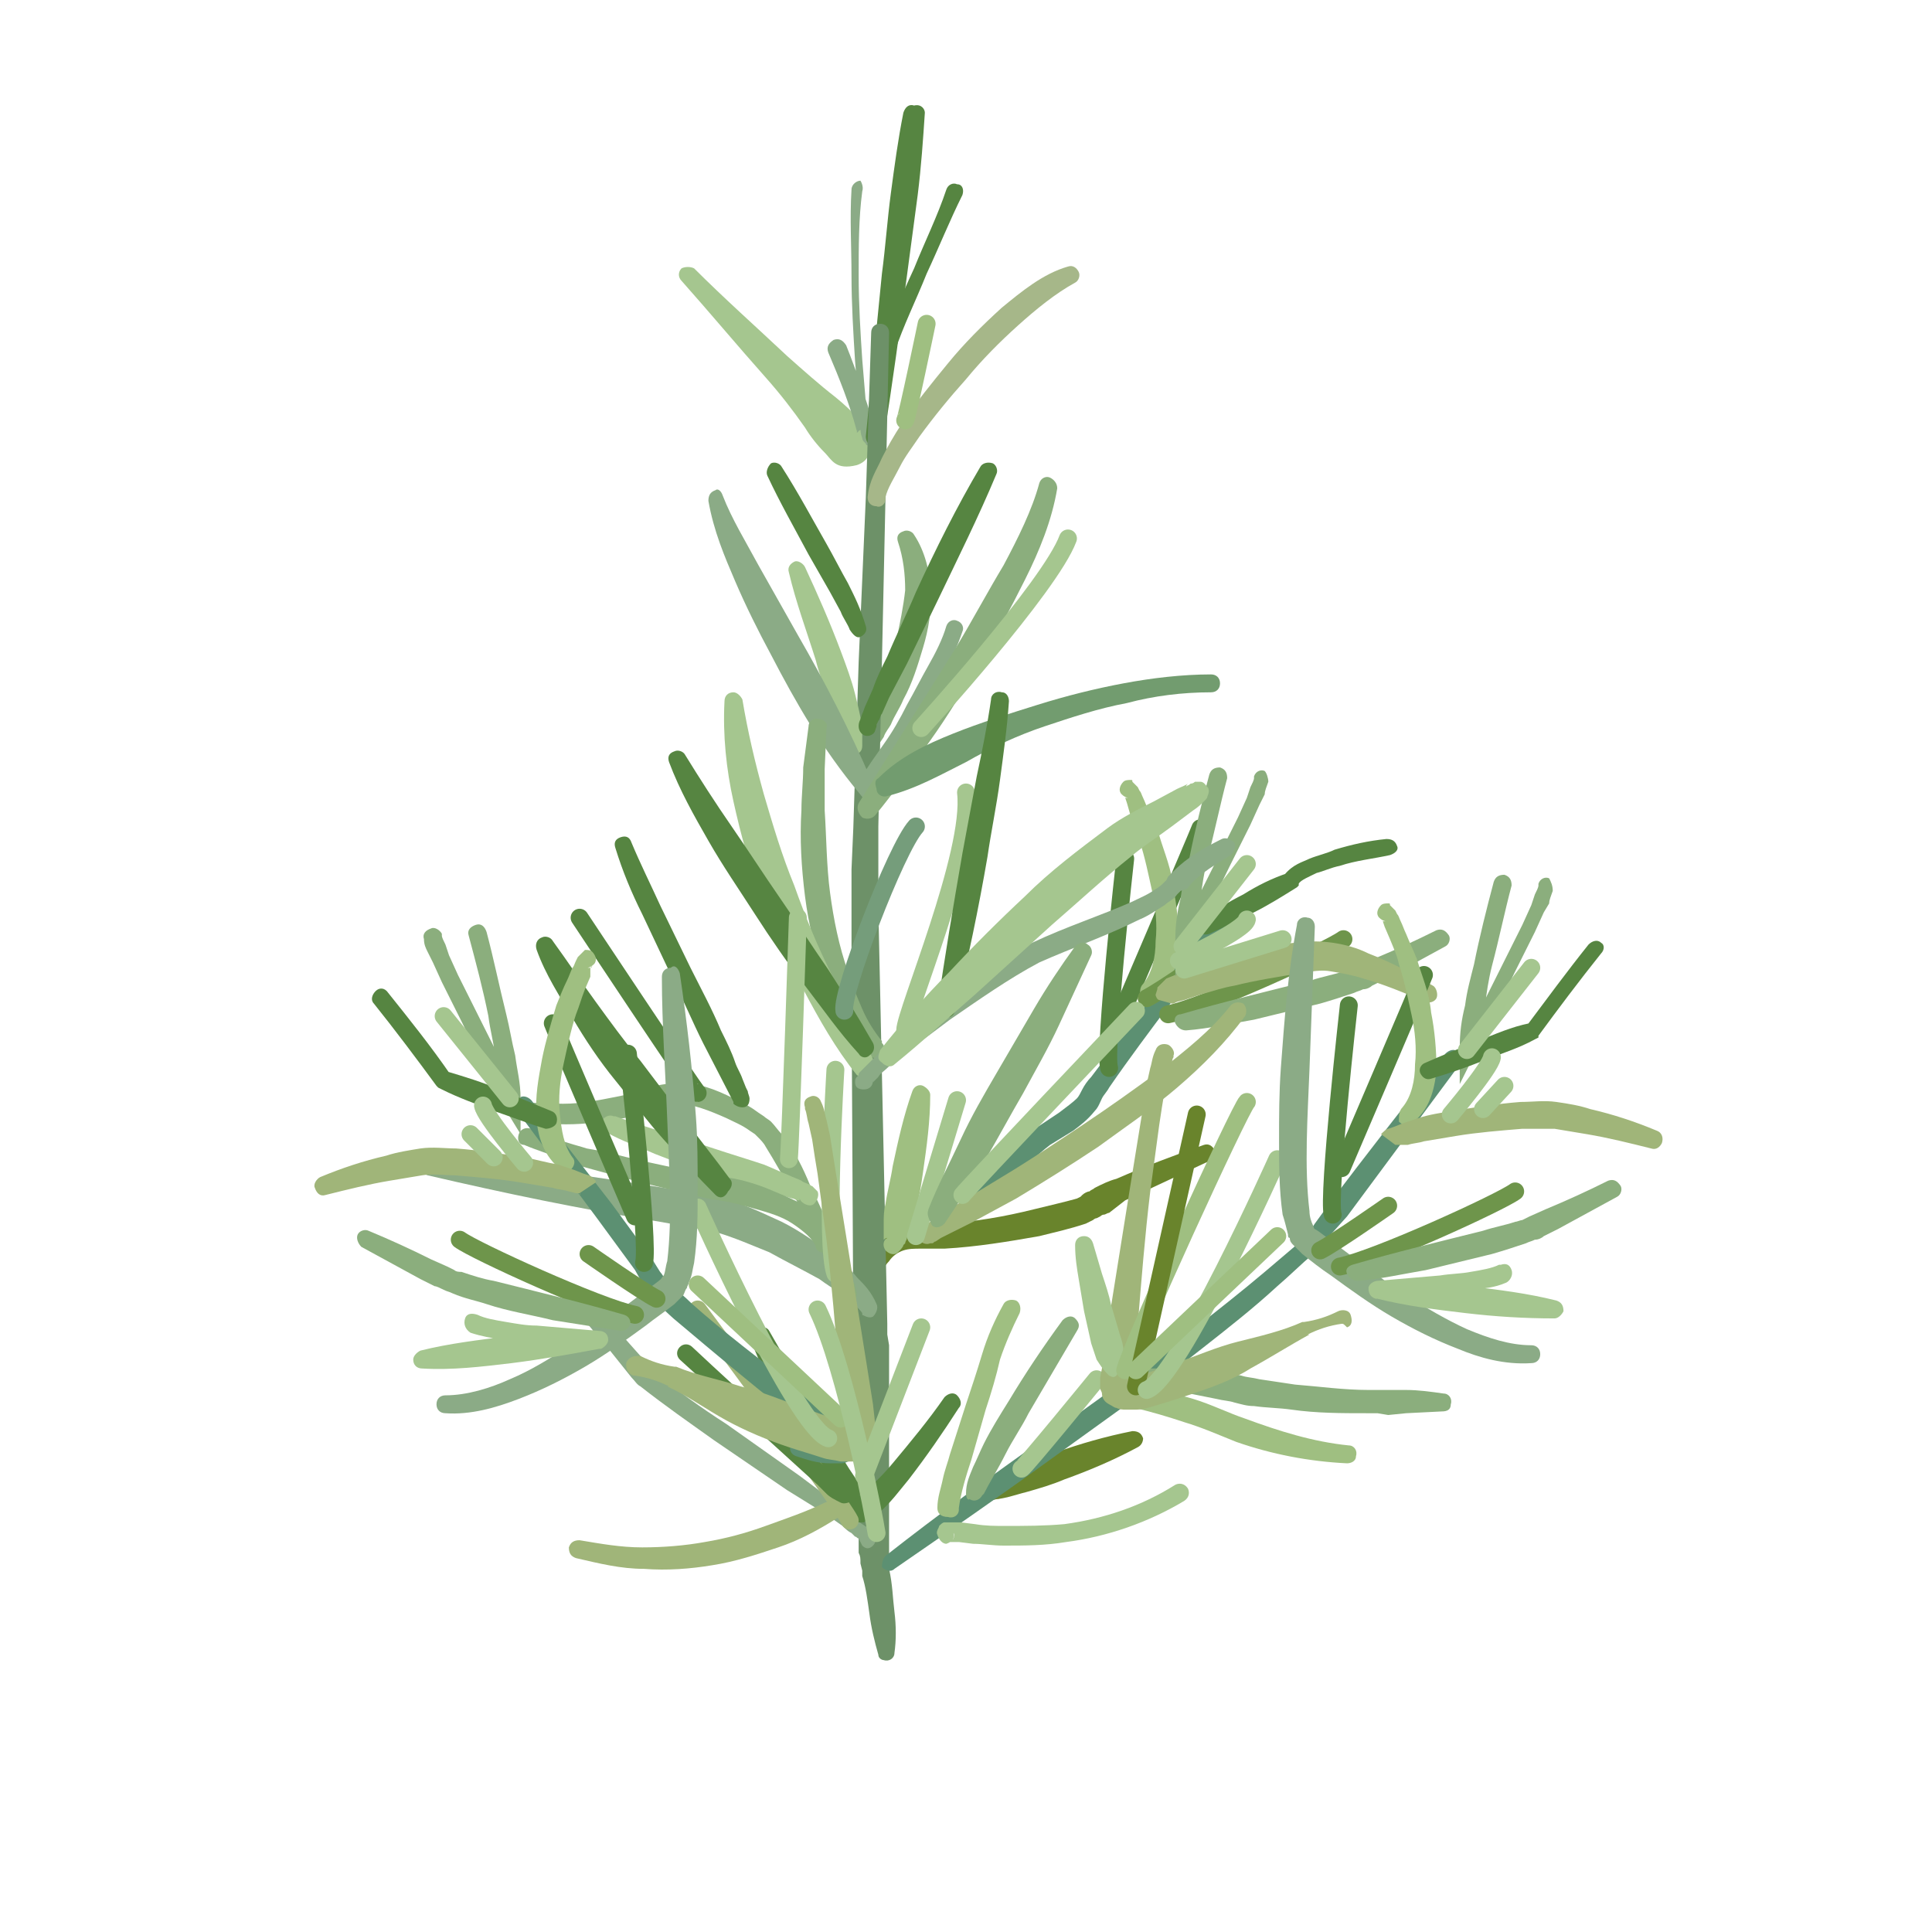 <?xml version="1.0" encoding="utf-8"?>
<!-- Generator: Adobe Illustrator 23.1.1, SVG Export Plug-In . SVG Version: 6.00 Build 0)  -->
<svg version="1.1" id="Layer_1" xmlns="http://www.w3.org/2000/svg" xmlns:xlink="http://www.w3.org/1999/xlink" x="0px" y="0px"
	 viewBox="0 0 108 108" style="enable-background:new 0 0 108 108;" xml:space="preserve">
<style type="text/css">
	.st0{fill:#5C9072;}
	.st1{fill:none;stroke:#568541;stroke-linecap:round;stroke-miterlimit:10;}
	.st2{fill:#9FBF81;}
	.st3{fill:none;stroke:#6E954B;stroke-linecap:round;stroke-miterlimit:10;}
	.st4{fill:#8BAE7D;}
	.st5{fill:#A0B579;}
	.st6{fill:#568541;}
	.st7{fill:none;stroke:#A5C68F;stroke-linecap:round;stroke-miterlimit:10;}
	.st8{fill:#69842C;}
	.st9{fill:#A5C68F;}
	.st10{fill:#8BAB86;}
	.st11{fill:#6D9168;}
	.st12{fill:#729C6F;}
	.st13{fill:none;stroke:#759D7B;stroke-linecap:round;stroke-miterlimit:10;}
	.st14{fill:#A6B789;}
	.st15{fill:none;stroke:#9FBF81;stroke-linecap:round;stroke-miterlimit:10;}
	.st16{fill:none;stroke:#A0B579;stroke-linecap:round;stroke-miterlimit:10;}
	.st17{fill:none;stroke:#69842C;stroke-linecap:round;stroke-miterlimit:10;}
</style>
<g>
	<g>
		<path class="st0" d="M53,68.7c1.1-1.7,2.3-3.3,3.8-4.7c0.4-0.3,0.8-0.7,1.2-1l1.2-0.8c0.4-0.3,0.8-0.6,1-0.8
			c0.1-0.1,0.2-0.3,0.3-0.5c0.1-0.2,0.3-0.5,0.5-0.7c2.4-3.2,4.8-6.3,7.2-9.4c0.2-0.2,0.5-0.3,0.7-0.1c0.2,0.2,0.3,0.5,0.1,0.7
			L65.5,56c-1.2,1.6-2.4,3.2-3.5,4.8c-0.1,0.2-0.3,0.4-0.4,0.6c-0.1,0.2-0.2,0.5-0.4,0.7c-0.4,0.5-0.8,0.8-1.2,1.1L58.7,64
			c-0.4,0.3-0.7,0.6-1.1,0.9c-1.4,1.3-2.6,2.8-3.9,4.3l0,0c-0.2,0.2-0.5,0.2-0.7,0.1C52.9,69.1,52.8,68.9,53,68.7z"/>
	</g>
	<path class="st1" d="M62.9,48c0,0-1.2,10.7-0.9,11.7"/>
	<path class="st1" d="M67.1,46.3c-0.1,0.3-4.6,10.8-4.6,10.8"/>
	<g>
		<path class="st2" d="M63.9,55c0.5-0.6,0.7-1.5,0.7-2.4c0.1-0.9,0-1.9-0.2-2.8c-0.2-0.9-0.4-1.9-0.7-2.8c-0.1-0.5-0.3-0.9-0.5-1.4
			L63,44.9l-0.1-0.3l-0.1-0.1l0,0c0,0,0,0,0,0c0,0,0,0,0.1,0.1c0,0,0,0,0.1,0c0.1,0,0.3,0,0.4-0.1c-0.2,0.2-0.5,0.1-0.7-0.1
			c-0.2-0.2-0.1-0.5,0.1-0.7c0.1-0.1,0.3-0.1,0.4-0.1c0.1,0,0.1,0,0.1,0.1c0.1,0.1,0.1,0.1,0.1,0.1c0,0,0.1,0.1,0.1,0.1l0.1,0.1
			l0.1,0.2c0.1,0.1,0.1,0.2,0.2,0.4c0.1,0.2,0.2,0.5,0.3,0.7c0.2,0.5,0.4,0.9,0.6,1.4c0.3,1,0.7,1.9,0.8,3c0.2,1,0.3,2.1,0.3,3.2
			c-0.1,1.1-0.4,2.3-1.4,3c-0.2,0.2-0.5,0.1-0.7-0.1C63.7,55.5,63.7,55.2,63.9,55L63.9,55z"/>
	</g>
	<path class="st3" d="M64.1,55.8c0.8-0.4,3.8-2.5,3.8-2.5"/>
	<path class="st3" d="M65.3,56.7c2-0.4,9-3.6,9.8-4.2"/>
	<g>
		<path class="st4" d="M66,56.7c2.4-0.7,4.9-1.3,7.3-1.9c0.6-0.2,1.2-0.3,1.8-0.5c0.1,0,0.3-0.1,0.4-0.1l0.4-0.2l0.9-0.4
			c1.2-0.5,2.3-1,3.5-1.6c0.3-0.1,0.5,0,0.7,0.3c0.1,0.2,0,0.5-0.2,0.6l0,0c-1.1,0.6-2.2,1.2-3.3,1.8l-0.8,0.4
			c-0.1,0.1-0.3,0.2-0.5,0.2c-0.2,0.1-0.3,0.1-0.5,0.2c-0.6,0.2-1.2,0.4-1.9,0.6c-1.2,0.3-2.5,0.6-3.7,0.9c-1.2,0.2-2.5,0.5-3.8,0.6
			c-0.3,0-0.5-0.2-0.6-0.4C65.6,57,65.7,56.7,66,56.7z"/>
	</g>
	<g>
		<path class="st5" d="M64.7,55.2c0.1-0.1,0.3-0.3,0.3-0.3l0.2-0.2l0.5-0.2c0.3-0.1,0.6-0.3,0.9-0.4c0.6-0.2,1.3-0.4,1.9-0.6
			c1.3-0.4,2.6-0.7,3.9-0.8c0.7-0.1,1.4-0.1,2.1,0c0.7,0.1,1.4,0.3,2,0.6c1.3,0.5,2.4,1.1,3.6,1.8c0.2,0.1,0.3,0.5,0.2,0.7
			c-0.1,0.2-0.4,0.3-0.6,0.2l0,0c-1.2-0.5-2.4-1-3.5-1.3c-0.6-0.2-1.2-0.3-1.8-0.4c-0.5-0.1-1.1,0-1.7,0.1c-1.2,0.2-2.5,0.4-3.7,0.7
			c-0.6,0.1-1.2,0.3-1.9,0.5c-0.3,0.1-0.6,0.2-0.9,0.3l-0.4,0.1l-0.2,0.1c-0.1,0,0,0-0.1,0l-0.7-0.2c-0.1,0-0.2-0.2-0.2-0.3
			C64.7,55.3,64.7,55.3,64.7,55.2z"/>
	</g>
	<g>
		<path class="st4" d="M70.9,43.7c-0.1,0.3-0.2,0.5-0.2,0.7L70.4,45l-0.5,1.1l-1.1,2.2l-2.2,4.5l0,0l-0.9,1.8l0-2
			c0-0.9,0.1-1.6,0.3-2.4c0.1-0.8,0.3-1.5,0.5-2.3c0.3-1.5,0.7-3.1,1.1-4.6c0.1-0.3,0.3-0.4,0.6-0.4c0.3,0.1,0.4,0.3,0.4,0.6l0,0
			c-0.4,1.5-0.7,3-1.1,4.5c-0.2,0.8-0.3,1.5-0.4,2.3c-0.1,0.7-0.3,1.5-0.3,2.2l-0.9-0.2l0,0l2.2-4.4l1.1-2.2l0.5-1.1l0.2-0.6
			c0.1-0.2,0.2-0.4,0.2-0.5l0-0.1c0.1-0.3,0.4-0.4,0.6-0.3C70.8,43.2,70.9,43.5,70.9,43.7z"/>
	</g>
	<g>
		<path class="st6" d="M77.7,47.8c-0.9,0.2-1.9,0.3-2.8,0.6c-0.5,0.1-0.9,0.3-1.3,0.4c-0.4,0.2-0.9,0.4-1,0.6l0,0l0,0.1l-0.1,0.1
			c-0.8,0.5-1.6,1-2.4,1.4c-0.8,0.4-1.6,0.8-2.5,1.2c-0.3,0.1-0.5,0-0.7-0.2c-0.1-0.2,0-0.5,0.2-0.6c0.8-0.5,1.6-1,2.4-1.4
			c0.8-0.5,1.6-0.9,2.5-1.2l-0.2,0.1l0,0c0.5-0.6,1-0.7,1.4-0.9c0.5-0.2,1-0.3,1.4-0.5c1-0.3,1.9-0.5,2.9-0.6c0.3,0,0.5,0.1,0.6,0.4
			C78.2,47.5,78,47.7,77.7,47.8L77.7,47.8L77.7,47.8z"/>
	</g>
	<path class="st7" d="M69.7,51.4c-0.1,0.6-3.8,2.3-3.8,2.3"/>
	<line class="st7" x1="71.7" y1="52.5" x2="66.2" y2="54.2"/>
	<line class="st7" x1="69.7" y1="48.3" x2="66.1" y2="52.9"/>
	<g>
		<path class="st8" d="M54.8,83.2c0.3-0.3,0.4-0.3,0.6-0.4l0.5-0.3c0.3-0.2,0.7-0.3,1-0.5c0.7-0.3,1.4-0.6,2.1-0.8
			c1.4-0.5,2.8-0.9,4.3-1.2c0.3,0,0.5,0.1,0.6,0.4c0,0.2-0.1,0.4-0.3,0.5c-1.3,0.7-2.7,1.3-4.1,1.8c-0.7,0.3-1.4,0.5-2.1,0.7
			c-0.4,0.1-0.7,0.2-1.1,0.3l-0.5,0.1c-0.2,0-0.4,0.1-0.4,0.1c-0.2,0.2-0.5,0.2-0.7,0C54.6,83.7,54.6,83.3,54.8,83.2z"/>
	</g>
	<g>
		<path class="st4" d="M48,41.6c0.1-0.5,0.1-0.5,0.2-0.6l0.1-0.4l0.3-0.7c0.2-0.5,0.4-0.9,0.6-1.4c0.4-0.9,0.7-1.8,0.9-2.7
			c0.2-0.9,0.4-1.9,0.5-2.8c0-0.9-0.1-1.8-0.4-2.7l0,0c-0.1-0.3,0-0.5,0.3-0.6c0.2-0.1,0.5,0,0.6,0.2c0.6,0.9,0.9,2.1,0.9,3.1
			c0.1,1.1-0.1,2.2-0.4,3.2c-0.3,1-0.6,2-1.1,2.9c-0.2,0.5-0.5,0.9-0.7,1.4c-0.1,0.2-0.3,0.4-0.4,0.7l-0.2,0.3
			c-0.1,0.1-0.1,0.3-0.1,0c0,0.3-0.2,0.5-0.4,0.5C48.3,42.1,48.1,41.9,48,41.6z"/>
	</g>
	<g>
		<path class="st8" d="M48.2,70.8c0.1-0.1,0.3-0.6,0.6-1c0.3-0.4,0.7-0.8,1.2-1.1c0.5-0.2,1-0.3,1.5-0.3l0.7,0c0.2,0,0.4,0,0.6,0
			c1.7-0.1,3.4-0.4,5-0.8c0.8-0.2,1.7-0.4,2.4-0.6l0.2-0.1c0,0,0,0,0,0l0,0l0.1-0.1c0.1-0.1,0.3-0.2,0.4-0.2
			c0.1-0.1,0.2-0.1,0.3-0.2c0.4-0.2,0.8-0.4,1.2-0.5c1.6-0.7,3.2-1.3,4.9-1.9c0.3-0.1,0.5,0.1,0.6,0.3c0.1,0.2,0,0.5-0.3,0.6
			l-4.7,2.2L62,67.8c-0.1,0-0.2,0.1-0.3,0.1c-0.1,0-0.2,0.1-0.2,0.1l-0.2,0.1c-0.1,0-0.2,0.1-0.2,0.1l-0.4,0.2
			c-0.9,0.3-1.8,0.5-2.6,0.7c-1.7,0.3-3.5,0.6-5.3,0.7c-0.2,0-0.5,0-0.7,0l-0.6,0c-0.4,0-0.7,0-1,0.1c-0.3,0.1-0.6,0.3-0.8,0.6
			c-0.3,0.3-0.4,0.7-1,1.1c-0.2,0.2-0.5,0.1-0.7-0.1C47.9,71.3,48,71,48.2,70.8L48.2,70.8z"/>
	</g>
	<g>
		<path class="st9" d="M38.8,15c1.7,1.7,3.5,3.3,5.2,4.9c0.9,0.8,1.8,1.6,2.7,2.3c0.5,0.4,0.9,0.8,1.3,1.2c0.4,0.5,1,0.7,0.6,1.9
			c-0.1,0.4-0.4,0.6-0.7,0.7c-1.2,0.3-1.4-0.3-1.8-0.7c-0.4-0.4-0.8-0.9-1.1-1.4c-0.7-1-1.4-1.9-2.2-2.8c-1.6-1.8-3.1-3.6-4.7-5.4
			c-0.2-0.2-0.2-0.5,0-0.7C38.3,14.9,38.6,14.9,38.8,15z"/>
	</g>
	<g>
		<path class="st10" d="M48.2,10.7c-0.2,1.5-0.2,3.1-0.2,4.7c0,1.6,0.1,3.2,0.2,4.7l0.2,2.4l0.1,1.2c0,0.2,0.1,0.4,0.1,0.5
			c0,0,0,0,0-0.1c0,0,0-0.1-0.1-0.1C48.5,24,48.4,24,48.3,24c-0.1,0-0.2,0-0.3,0.1c-0.1,0.1-0.1,0.1-0.1,0.1c0,0,0,0,0,0
			c0,0,0,0.1,0,0.1l0,0c0-0.1,0-0.1,0-0.2c-0.4-1.5-1-3-1.6-4.4l0,0c-0.1-0.3,0-0.5,0.3-0.7c0.3-0.1,0.5,0,0.7,0.3c0,0,0,0,0,0
			c0.6,1.5,1.1,3,1.6,4.6c0,0.1,0.1,0.2,0.1,0.4l0,0.1c0,0.1,0,0.2,0,0.2c0,0,0,0.1,0,0.1c0,0,0,0-0.1,0.1c-0.1,0.1-0.2,0.1-0.3,0.1
			c-0.1,0-0.2,0-0.2-0.1c-0.1-0.1-0.1-0.1-0.1-0.1c-0.1-0.1-0.1-0.2-0.1-0.2c-0.1-0.3-0.1-0.4-0.1-0.7l-0.1-1.2l-0.2-2.4
			c-0.1-1.6-0.2-3.2-0.2-4.8c0-1.6-0.1-3.2,0-4.8c0-0.3,0.3-0.5,0.5-0.5C48.1,10.1,48.3,10.4,48.2,10.7
			C48.3,10.7,48.3,10.7,48.2,10.7L48.2,10.7z"/>
	</g>
	<g>
		<path class="st6" d="M51.7,6.3c-0.1,1.5-0.2,3-0.4,4.6c-0.2,1.5-0.4,3-0.6,4.5c-0.4,3-0.8,6-1.3,9.1c0,0.3-0.3,0.5-0.6,0.4
			c-0.3,0-0.4-0.3-0.4-0.5c0.3-3,0.6-6.1,0.9-9.1c0.2-1.5,0.3-3,0.5-4.5c0.2-1.5,0.4-3,0.7-4.5c0.1-0.3,0.3-0.5,0.6-0.4
			C51.5,5.8,51.7,6.1,51.7,6.3z"/>
	</g>
	<g>
		<path class="st6" d="M53.8,10.9c-0.7,1.4-1.3,2.9-2,4.4c-0.6,1.5-1.3,2.9-1.8,4.4c-0.1,0.3-0.4,0.4-0.6,0.3
			c-0.3-0.1-0.4-0.4-0.3-0.6c0,0,0,0,0,0c0.7-1.4,1.3-2.9,2-4.4c0.6-1.5,1.3-2.9,1.8-4.4c0.1-0.3,0.4-0.4,0.6-0.3
			C53.8,10.3,53.9,10.6,53.8,10.9C53.8,10.8,53.8,10.8,53.8,10.9z"/>
	</g>
	<g>
		<path class="st11" d="M49.1,92.5c-0.2-0.7-0.4-1.5-0.5-2.3c-0.1-0.7-0.2-1.5-0.4-2.1l0-0.1l0-0.2l-0.1-0.4c0-0.3,0-0.4-0.1-0.6
			L48,85.6l-0.1-2.3l-0.2-4.6l-0.1-2.3c0-0.4,0-0.8,0-1.2l0.1-0.6c0-0.2,0-0.4,0-0.6l-0.1-18.5l0-4.6c0-0.8,0-1.5,0-2.3l0.1-2.3
			L48,37l0.4-9.2l0.3-9.2c0-0.3,0.2-0.5,0.5-0.5c0.3,0,0.5,0.2,0.5,0.5l-0.2,9.2l-0.2,9.2l-0.2,9.2l0,2.3c0,0.7,0,1.5,0,2.3l0.1,4.6
			L49.6,74c0,0.2,0,0.4,0,0.6l0.1,0.6c0,0.4,0,0.8,0,1.2l0,2.3l0,4.6l0,2.3l0,1.1c0,0.2,0,0.4,0,0.5l0,0.2c0,0,0,0.1,0,0.1l0,0.2
			c0.2,0.9,0.2,1.6,0.3,2.4c0.1,0.8,0.1,1.6,0,2.3c0,0.3-0.3,0.5-0.6,0.4C49.3,92.8,49.1,92.7,49.1,92.5L49.1,92.5z"/>
	</g>
	<g>
		<path class="st6" d="M47.5,35.2c-0.1-0.3-0.4-0.7-0.5-1l-0.6-1.1L45.2,31c-0.8-1.5-1.6-2.9-2.3-4.4c-0.1-0.2,0-0.5,0.2-0.7
			c0.2-0.1,0.5,0,0.6,0.2c0.9,1.4,1.7,2.9,2.5,4.3c0.4,0.7,0.8,1.5,1.2,2.2c0.4,0.8,0.7,1.4,1,2.4c0.1,0.3-0.1,0.5-0.3,0.6
			C47.9,35.7,47.7,35.5,47.5,35.2L47.5,35.2z"/>
	</g>
	<g>
		<path class="st9" d="M47.2,41.5l-0.8-2.2c-0.3-0.8-0.6-1.6-0.8-2.4c-0.5-1.6-1.1-3.2-1.5-4.9c-0.1-0.3,0.1-0.5,0.3-0.6
			c0.2-0.1,0.5,0.1,0.6,0.3c0.7,1.5,1.4,3.1,2,4.7c0.3,0.8,0.6,1.6,0.8,2.4c0.1,0.4,0.2,0.8,0.3,1.3c0,0.2,0.1,0.4,0.1,0.7l0,0.4
			c0,0.1,0,0.3,0,0.5c0,0.3-0.2,0.5-0.5,0.4c-0.2,0-0.3-0.1-0.4-0.3L47.2,41.5z"/>
	</g>
	<g>
		<path class="st10" d="M40.4,27.7c0.5,1.3,1.3,2.6,2,3.9l2.2,3.9c1.5,2.6,2.9,5.3,4.1,8.1L48,43.5c0.2-0.1,0.5-0.6,0.7-0.9
			c0.2-0.3,0.5-0.7,0.7-1c0.5-0.7,0.9-1.4,1.3-2.2c0.4-0.7,0.8-1.5,1.2-2.2c0.4-0.7,0.8-1.5,1-2.2l0,0c0.1-0.3,0.4-0.4,0.6-0.3
			c0.3,0.1,0.4,0.4,0.3,0.6l0,0c-0.3,0.9-0.7,1.7-1,2.5c-0.4,0.8-0.8,1.5-1.2,2.3c-0.4,0.7-0.9,1.5-1.3,2.2
			c-0.2,0.4-0.5,0.7-0.7,1.1c-0.3,0.4-0.4,0.7-0.9,1.1l-0.3,0.3l-0.4-0.5c-2-2.4-3.5-5-4.9-7.7c-0.7-1.3-1.4-2.7-2-4.1
			c-0.6-1.4-1.2-2.8-1.5-4.5c0-0.3,0.1-0.5,0.4-0.6C40.1,27.3,40.3,27.4,40.4,27.7L40.4,27.7z"/>
	</g>
	<g>
		<path class="st6" d="M48,40.6c0-0.1,0-0.2,0.1-0.4l0.1-0.3c0.1-0.2,0.1-0.3,0.2-0.5l0.4-0.9c0.2-0.6,0.5-1.2,0.8-1.8
			c0.5-1.2,1.1-2.4,1.6-3.6c1.1-2.4,2.3-4.8,3.6-7c0.1-0.2,0.4-0.3,0.7-0.2c0.2,0.1,0.3,0.4,0.2,0.6c-1,2.4-2.2,4.8-3.3,7.1
			l-1.7,3.5L49.7,39l-0.4,0.9c-0.1,0.1-0.1,0.3-0.2,0.4l-0.1,0.2c0,0,0,0.1,0,0.1l-0.1,0.3c-0.1,0.2-0.4,0.3-0.6,0.2
			C48.1,41,48,40.8,48,40.6z"/>
	</g>
	<g>
		<path class="st4" d="M48,44.9c1.8-2.9,3.7-5.9,5.5-8.8c0.9-1.5,1.7-3,2.6-4.5c0.8-1.5,1.6-3.1,2-4.6l0,0c0.1-0.3,0.4-0.4,0.6-0.3
			c0.2,0.1,0.4,0.3,0.4,0.6c-0.3,1.8-1,3.5-1.8,5.1c-0.8,1.6-1.6,3.1-2.5,4.6c-0.9,1.5-1.8,3-2.8,4.4c-1,1.4-2,2.9-3.1,4.2
			c-0.2,0.2-0.5,0.2-0.7,0.1C47.9,45.4,47.9,45.1,48,44.9L48,44.9z"/>
	</g>
	<path class="st7" d="M51.5,40.7c0,0,7.2-7.9,8.2-10.6"/>
	<g>
		<path class="st12" d="M49.1,43.5c1.2-1.2,2.7-1.9,4.2-2.5c1.5-0.6,3.1-1.1,4.7-1.6c1.6-0.5,3.2-0.9,4.8-1.2
			c1.6-0.3,3.3-0.5,4.9-0.5c0.3,0,0.5,0.2,0.5,0.5c0,0.3-0.2,0.5-0.5,0.5l0,0l0,0c-1.6,0-3.2,0.2-4.7,0.6c-1.6,0.3-3.1,0.8-4.6,1.3
			c-1.5,0.5-3,1.2-4.4,2c-1.4,0.7-2.8,1.5-4.4,1.9l0,0c-0.3,0.1-0.6-0.1-0.6-0.4C48.9,43.8,48.9,43.6,49.1,43.5z"/>
	</g>
	<g>
		<path class="st4" d="M48.6,59c-1.3-1.3-1.9-2.7-2.5-4.2c-0.5-1.5-0.9-3.1-1.1-4.7c-0.2-1.6-0.3-3.2-0.2-4.8c0-0.8,0.1-1.6,0.1-2.4
			l0.3-2.3c0-0.3,0.3-0.5,0.6-0.4c0.3,0,0.5,0.3,0.4,0.5l0,0l-0.1,2.3l0,2.3c0.1,1.5,0.1,3.1,0.3,4.6c0.2,1.5,0.5,3,1,4.4
			c0.2,0.7,0.5,1.4,0.8,2.1c0.3,0.7,0.7,1.3,1.1,1.8l0,0.1c0.2,0.2,0.2,0.5,0,0.7C49.1,59.2,48.8,59.2,48.6,59z"/>
	</g>
	<g>
		<path class="st9" d="M47.9,60.1c-1.2-1.5-2.1-3.1-3-4.8c-0.9-1.6-1.7-3.3-2.3-5.1c-0.7-1.7-1.2-3.6-1.6-5.4
			c-0.4-1.8-0.6-3.7-0.5-5.6c0-0.3,0.2-0.5,0.5-0.5c0.2,0,0.4,0.2,0.5,0.4l0,0c0.3,1.8,0.7,3.5,1.2,5.3c0.5,1.7,1,3.4,1.7,5.1
			c0.6,1.7,1.3,3.4,2.1,5c0.8,1.6,1.6,3.3,2.4,4.9l0,0.1c0.1,0.2,0,0.5-0.2,0.7C48.3,60.3,48.1,60.2,47.9,60.1z"/>
	</g>
	<g>
		<path class="st6" d="M48,58.9c-1.1-1.2-2-2.5-3-3.8c-1-1.3-1.9-2.6-2.8-4c-0.9-1.4-1.8-2.7-2.6-4.1c-0.8-1.4-1.6-2.8-2.2-4.4
			c-0.1-0.3,0-0.5,0.3-0.6c0.2-0.1,0.5,0,0.6,0.2l0,0c0.8,1.3,1.7,2.7,2.6,4c0.9,1.3,1.8,2.7,2.7,4c0.9,1.3,1.8,2.7,2.7,4
			c0.9,1.4,1.7,2.7,2.5,4.1c0.1,0.2,0.1,0.5-0.2,0.7C48.4,59.2,48.1,59.1,48,58.9z"/>
	</g>
	<path class="st13" d="M47.2,56.5c-0.2-1,2.9-9.1,4-10.3"/>
	<g>
		<path class="st10" d="M47.8,60.5c0-0.1,0-0.2,0.1-0.3l0.1-0.1C48,60,48,60,48.1,59.9c0.1-0.1,0.2-0.2,0.3-0.3
			c0.2-0.2,0.4-0.4,0.6-0.6c0.4-0.4,0.8-0.7,1.1-1c0.8-0.7,1.6-1.3,2.4-1.9c1.6-1.2,3.3-2.4,5.2-3.4c1.9-0.9,3.8-1.5,5.6-2.3
			c0.4-0.2,0.9-0.4,1.3-0.7c0.2-0.1,0.4-0.3,0.5-0.4l0.1-0.1l0.1-0.2c0.1-0.1,0.2-0.2,0.3-0.3c0.8-0.8,1.7-1.3,2.7-1.8
			c0.2-0.1,0.5,0,0.7,0.2c0.1,0.2,0,0.5-0.2,0.7l0,0c-0.8,0.5-1.7,1-2.3,1.7c-0.1,0.1-0.1,0.2-0.2,0.2L66,49.8L65.8,50
			c-0.2,0.3-0.5,0.4-0.7,0.6c-0.5,0.3-0.9,0.6-1.4,0.8c-1.8,0.9-3.8,1.6-5.6,2.4c-1.7,0.9-3.4,2.1-5,3.2c-0.8,0.6-1.6,1.2-2.4,1.8
			c-0.4,0.3-0.8,0.6-1.1,0.9c-0.2,0.2-0.4,0.3-0.5,0.5c-0.1,0.1-0.2,0.2-0.2,0.2l-0.1,0.1l0,0c0,0,0-0.1,0-0.1
			c0,0.3-0.2,0.5-0.5,0.5S47.8,60.8,47.8,60.5z"/>
	</g>
	<path class="st7" d="M50.6,57.6c0-1,3.8-9.9,3.4-13.3"/>
	<g>
		<path class="st6" d="M52.4,56.4c0.4-2.9,0.9-5.8,1.4-8.7l0.8-4.3c0.3-1.4,0.6-2.9,0.8-4.3l0,0c0-0.3,0.3-0.5,0.6-0.4
			c0.3,0,0.4,0.3,0.4,0.5c-0.1,1.5-0.3,2.9-0.5,4.4c-0.2,1.5-0.5,2.9-0.7,4.3c-0.5,2.9-1.1,5.8-1.8,8.6c-0.1,0.3-0.3,0.4-0.6,0.4
			C52.5,56.8,52.4,56.6,52.4,56.4z"/>
	</g>
	<g>
		<path class="st14" d="M48.5,27.8c0.1-1,0.5-1.5,0.8-2.2c0.3-0.6,0.7-1.3,1.1-1.9c0.8-1.2,1.7-2.3,2.6-3.4c0.9-1.1,1.9-2.1,3-3.1
			c1.1-0.9,2.3-1.9,3.7-2.3c0.3-0.1,0.5,0.1,0.6,0.3c0.1,0.2,0,0.5-0.2,0.6l0,0c-1.1,0.6-2.2,1.5-3.2,2.4c-1,0.9-2,1.9-2.9,3
			c-0.9,1-1.8,2.1-2.6,3.2c-0.4,0.6-0.8,1.1-1.1,1.7c-0.3,0.6-0.7,1.2-0.8,1.7l0,0.1c0,0.3-0.3,0.5-0.5,0.4
			C48.7,28.3,48.5,28.1,48.5,27.8z"/>
	</g>
	<path class="st15" d="M50.6,23.5c0.1-0.1,1.2-5.4,1.2-5.4"/>
	<g>
		<path class="st5" d="M51.4,68.8c0.1-0.1,0.2-0.2,0.3-0.3l0.3-0.2l0.6-0.4c0.4-0.3,0.8-0.5,1.1-0.7l2.3-1.4c1.5-0.9,3-1.9,4.5-2.9
			c1.5-1,2.9-2,4.4-3.1c1.4-1.1,2.8-2.2,3.9-3.6l0,0c0.2-0.2,0.5-0.2,0.7-0.1c0.2,0.2,0.2,0.5,0.1,0.7c-1.1,1.5-2.4,2.8-3.8,4
			c-1.4,1.2-2.9,2.2-4.4,3.3c-1.5,1-3.1,2-4.6,2.9l-2.4,1.3l-1.2,0.6l-0.6,0.3l-0.3,0.2c-0.1,0-0.1,0.1-0.2,0.1L52,69.5
			c-0.2,0.1-0.5,0-0.6-0.2C51.3,69.2,51.3,68.9,51.4,68.8z"/>
	</g>
	<g>
		<path class="st2" d="M49.6,69.2c-0.1,0-0.2,0.1-0.2,0.1l0-0.1c0-0.1,0-0.2,0-0.3c0-0.2,0-0.4,0-0.5c0-0.4,0-0.7,0.1-1.1
			c0.1-0.7,0.3-1.4,0.4-2.1c0.3-1.4,0.6-2.8,1.1-4.2c0.1-0.3,0.4-0.4,0.6-0.3c0.2,0.1,0.4,0.3,0.4,0.5c0,1.5-0.2,2.9-0.4,4.3
			c-0.1,0.7-0.2,1.4-0.4,2.1c-0.1,0.4-0.2,0.7-0.3,1.1c-0.1,0.2-0.1,0.3-0.2,0.5c0,0.1-0.1,0.2-0.1,0.3l-0.1,0.1
			c0,0.1-0.2,0.3-0.3,0.4c-0.2,0.2-0.5,0.1-0.7-0.1C49.3,69.6,49.4,69.3,49.6,69.2z"/>
	</g>
	<line class="st7" x1="51.2" y1="69.1" x2="53.5" y2="61.5"/>
	<g>
		<path class="st4" d="M51.9,67.6c0.5-1.3,1.2-2.6,1.8-3.9c0.6-1.3,1.3-2.5,2-3.7c0.7-1.2,1.4-2.4,2.1-3.6c0.7-1.2,1.5-2.4,2.3-3.5
			l0,0c0.2-0.2,0.5-0.3,0.7-0.1c0.2,0.1,0.3,0.4,0.2,0.6c-0.6,1.3-1.2,2.6-1.8,3.9c-0.6,1.3-1.3,2.5-2,3.8c-0.7,1.2-1.4,2.5-2.1,3.7
			c-0.7,1.2-1.5,2.4-2.3,3.6c-0.2,0.2-0.5,0.3-0.7,0.1C51.9,68.1,51.8,67.9,51.9,67.6L51.9,67.6z"/>
	</g>
	<path class="st7" d="M53.8,66.8c0.3-0.4,9.7-10.3,9.7-10.3"/>
	<g>
		<path class="st0" d="M49.6,86.9c2.8-2.2,5.7-4.3,8.5-6.3l4.3-3.1c1.4-1,2.8-2,4.2-3.1c1.4-1.1,2.8-2.2,4.1-3.3
			c0.7-0.6,1.3-1.1,2-1.7l0.2-0.2l0.1-0.1l0.1-0.1c0,0,0.1-0.2,0.2-0.3l0.2-0.3l0.8-1.1c2.1-2.8,4.3-5.6,6.5-8.4
			c0.2-0.2,0.5-0.3,0.7-0.1c0.2,0.2,0.3,0.5,0.1,0.7l-6.3,8.5L74.4,69l-0.4,0.5l-0.2,0.2l-0.1,0.1l-0.3,0.3c-0.7,0.6-1.3,1.2-2,1.8
			c-1.3,1.2-2.7,2.3-4.1,3.4c-1.4,1.1-2.8,2.2-4.3,3.2l-4.3,3.1c-2.9,2.1-5.8,4.1-8.7,6.1l0,0c-0.2,0.2-0.5,0.1-0.7-0.1
			C49.3,87.3,49.4,87,49.6,86.9z"/>
	</g>
	<g>
		<path class="st10" d="M48.2,73.4c-0.2-0.3-0.7-0.7-1.1-1c-0.4-0.3-0.9-0.6-1.3-0.9C44.9,71,43.9,70.5,43,70
			c-1-0.4-1.9-0.8-2.9-1.1c-0.9-0.2-2.1-0.4-3.2-0.6c-4.4-0.7-8.7-1.6-13-2.6c-0.3-0.1-0.4-0.3-0.4-0.6c0.1-0.2,0.3-0.4,0.5-0.4l0,0
			c4.4,0.4,8.8,1,13.1,1.7c1.1,0.2,2.1,0.3,3.3,0.6c1.2,0.3,2.2,0.8,3.3,1.3c1,0.5,2,1.2,2.9,1.9c0.5,0.3,0.9,0.7,1.3,1.2
			c0.4,0.4,0.8,0.8,1.1,1.5c0.1,0.2,0,0.5-0.2,0.7c-0.2,0.1-0.4,0-0.6-0.1L48.2,73.4z"/>
	</g>
	<g>
		<path class="st4" d="M47.3,72.5c-0.1-0.1-0.1-0.2-0.2-0.3C47.1,72.1,47,72.1,47,72c-0.1-0.1-0.1-0.3-0.2-0.4l-0.4-0.7l-0.7-1.4
			c-0.4-1-0.9-1.9-1.4-2.8c-0.5-0.9-1-1.8-1.5-2.6c-0.1-0.2-0.3-0.4-0.4-0.5l-0.2-0.2l-0.3-0.2c-0.4-0.3-0.9-0.5-1.3-0.7
			c-0.9-0.4-1.9-0.8-2.7-0.8c-0.2,0-0.4,0-0.6,0.1c-0.2,0.1-0.5,0.2-0.8,0.3c-0.5,0.2-1.1,0.3-1.6,0.4c-2.1,0.4-4.4,0.6-6.6-0.2
			c-0.3-0.1-0.4-0.4-0.3-0.6c0.1-0.3,0.4-0.4,0.6-0.3l0,0c0.9,0.3,1.9,0.3,2.9,0.3c1,0,2-0.2,3-0.4c0.5-0.1,1-0.2,1.5-0.4
			c0.3-0.1,0.4-0.1,0.7-0.2c0.3-0.1,0.7-0.1,1-0.2c1.3,0,2.3,0.4,3.3,0.9c0.5,0.2,1,0.5,1.4,0.8l0.3,0.2c0.1,0.1,0.3,0.2,0.4,0.3
			c0.2,0.2,0.4,0.5,0.6,0.7c0.7,0.9,1.2,1.9,1.6,2.9c0.5,1,0.9,1.9,1.3,2.9l0.6,1.5l0.3,0.7c0.1,0.1,0.1,0.2,0.2,0.3l0.1,0.1
			c0,0,0,0,0,0.1l0.1,0.4c0,0.2-0.1,0.5-0.3,0.5C47.6,72.6,47.4,72.6,47.3,72.5z"/>
	</g>
	<g>
		<path class="st9" d="M44.7,67c0,0,0,0.1,0,0.1c0,0-0.1,0-0.1,0c-0.1,0-0.2-0.1-0.3-0.1l-0.7-0.2l-1.4-0.4
			c-0.9-0.3-1.8-0.6-2.8-0.9c-0.9-0.3-1.8-0.6-2.8-1c-0.9-0.4-1.8-0.7-2.7-1.2c-0.2-0.1-0.3-0.4-0.2-0.7c0.1-0.2,0.4-0.3,0.6-0.2
			l0.1,0c0.8,0.3,1.8,0.6,2.7,0.9c0.9,0.3,1.9,0.6,2.8,0.9c0.9,0.3,1.9,0.6,2.8,0.9c0.5,0.2,0.9,0.4,1.4,0.6
			c0.2,0.1,0.5,0.2,0.7,0.3c0.1,0.1,0.2,0.1,0.4,0.2c0.1,0,0.1,0.1,0.2,0.1c0.1,0.1,0.2,0.2,0.3,0.3c0.1,0.2,0,0.5-0.2,0.7
			S44.8,67.3,44.7,67z"/>
	</g>
	<g>
		<path class="st4" d="M45.6,69.7c-0.1-0.4-0.7-0.9-1.3-1.3c-0.6-0.4-1.3-0.6-2-0.8c-0.7-0.2-1.4-0.4-2.1-0.5
			c-0.8-0.1-1.5-0.3-2.2-0.5c-1.5-0.3-2.9-0.7-4.4-1.1l-1.1-0.3c-0.4-0.1-0.8-0.2-1.1-0.4c-0.7-0.3-1.4-0.5-2.1-0.8
			C29,64,28.9,63.7,29,63.4c0.1-0.3,0.4-0.4,0.7-0.3l0,0c0.7,0.3,1.4,0.6,2.1,0.8c0.3,0.1,0.7,0.2,1,0.3l1.1,0.2
			c1.5,0.4,2.9,0.7,4.4,1c0.7,0.2,1.5,0.3,2.2,0.4c0.8,0.1,1.5,0.3,2.3,0.6c0.7,0.3,1.5,0.6,2.2,1c0.3,0.2,0.7,0.4,1,0.8
			c0.3,0.3,0.6,0.7,0.7,1.2c0.1,0.3-0.1,0.5-0.4,0.6C45.9,70.1,45.6,69.9,45.6,69.7L45.6,69.7z"/>
	</g>
	<path class="st7" d="M46.7,71.2c-0.6-1.6,0-11.4,0-11.4"/>
	<path class="st7" d="M44.1,64.8c0.1-1.2,0.5-13.5,0.5-13.5"/>
	<g>
		<path class="st6" d="M41,61.6l-1.7-3.3c-0.6-1.2-1.1-2.4-1.7-3.6l-1.7-3.6c-0.6-1.2-1.1-2.4-1.5-3.7c-0.1-0.3,0-0.5,0.3-0.6
			c0.3-0.1,0.5,0,0.6,0.3l0,0c0.5,1.2,1.1,2.4,1.6,3.5l1.7,3.5c0.6,1.2,1.2,2.3,1.7,3.5c0.3,0.6,0.6,1.2,0.8,1.8
			c0.1,0.3,0.3,0.6,0.4,0.9l0.2,0.5l0.1,0.2c0,0.1,0.1,0.3,0.1,0.4c0,0.3-0.1,0.5-0.4,0.5c-0.2,0-0.4-0.1-0.5-0.2L41,61.6z"/>
	</g>
	<path class="st1" d="M39,61.1c-0.1,0-6.6-9.8-6.6-9.8"/>
	<g>
		<path class="st6" d="M40,66.8c-1-1-1.9-2-2.9-3.1c-0.9-1-1.8-2.2-2.7-3.3c-0.9-1.1-1.7-2.3-2.4-3.5c-0.7-1.2-1.5-2.4-2-3.8
			c-0.1-0.3,0-0.6,0.3-0.7c0.2-0.1,0.5,0,0.6,0.2l0,0c0.8,1.1,1.6,2.3,2.4,3.4c0.8,1.1,1.6,2.2,2.5,3.3l2.5,3.3
			c0.8,1.1,1.7,2.2,2.5,3.3c0.2,0.2,0.1,0.5-0.1,0.7C40.5,67,40.2,67,40,66.8z"/>
	</g>
	<g>
		<path class="st10" d="M48,86c-0.1,0-0.1-0.1-0.2-0.1l-0.2-0.2c-0.2-0.1-0.3-0.2-0.5-0.4l-1-0.7L44,83.3l-4.1-2.8
			c-1.4-1-2.7-1.9-4.1-3c-0.2-0.1-0.3-0.3-0.5-0.5l-0.4-0.5l-0.8-1l-1.6-1.9l0,0c-0.2-0.2-0.1-0.5,0.1-0.7c0.2-0.2,0.5-0.1,0.7,0.1
			l1.7,1.9l0.8,0.9l0.4,0.5c0.1,0.1,0.2,0.2,0.4,0.4c1.2,1,2.6,2,4,2.9l4.1,2.9l2,1.5l1,0.8c0.2,0.1,0.3,0.3,0.5,0.4l0.3,0.2
			l0.3,0.3c0.2,0.2,0.2,0.5,0,0.7c-0.2,0.2-0.4,0.2-0.6,0L48,86z"/>
	</g>
	<g>
		<path class="st6" d="M43,74.4c0.8,1.4,1.6,2.8,2.4,4.1c0.8,1.4,1.5,2.8,2.4,4.1c0.2,0.3,0.4,0.7,0.6,0.9c0.1,0.1,0.1,0.1,0.1,0.1
			c0,0,0,0-0.1,0c-0.1,0-0.3-0.1-0.4,0c0,0,0,0,0,0c0.1,0,0.2-0.1,0.3-0.2c0.5-0.4,1.1-1,1.6-1.6c1-1.2,2-2.4,2.9-3.7l0,0
			c0.2-0.2,0.5-0.3,0.7-0.1c0.2,0.2,0.3,0.5,0.1,0.7c-0.9,1.4-1.8,2.7-2.8,4c-0.5,0.6-1,1.3-1.7,1.9c-0.2,0.1-0.4,0.3-0.7,0.4
			c0,0,0,0-0.1,0.1c-0.2,0-0.4,0-0.5,0c-0.1,0-0.3-0.1-0.3-0.2c-0.1-0.1-0.2-0.2-0.3-0.3c-0.3-0.4-0.5-0.7-0.8-1
			c-0.9-1.4-1.7-2.8-2.4-4.2c-0.7-1.4-1.4-2.9-2-4.4c-0.1-0.3,0-0.5,0.3-0.7C42.6,74.1,42.9,74.2,43,74.4z"/>
	</g>
	<path class="st16" d="M47.5,85C46.9,83.8,39,73.2,39,73.2"/>
	<g>
		<path class="st6" d="M47,84c-0.4-0.2-0.6-0.3-0.8-0.5L45.7,83l-1.1-1l-2.2-2l-4.4-4c-0.2-0.2-0.2-0.5,0-0.7s0.5-0.2,0.7,0
			c0,0,0,0,0,0l0,0c1.5,1.4,2.9,2.7,4.4,4l2.2,2l1.1,0.9l0.6,0.5c0.2,0.1,0.4,0.3,0.5,0.3l0.2,0.1c0.2,0.2,0.3,0.5,0.1,0.7
			C47.5,84,47.2,84.1,47,84z"/>
	</g>
	<g>
		<path class="st5" d="M46.9,84.8c-1.1,0.7-2.2,1.3-3.4,1.7c-1.2,0.4-2.4,0.8-3.7,1c-1.2,0.2-2.5,0.3-3.8,0.2
			c-1.3,0-2.5-0.3-3.8-0.6c-0.3-0.1-0.4-0.3-0.4-0.6c0.1-0.3,0.3-0.4,0.6-0.4l0,0c1.2,0.2,2.3,0.4,3.5,0.4c1.2,0,2.4-0.1,3.5-0.3
			c1.2-0.2,2.3-0.5,3.4-0.9c1.1-0.4,2.3-0.8,3.3-1.3l0,0c0.2-0.1,0.5,0,0.7,0.2C47.2,84.4,47.1,84.7,46.9,84.8z"/>
	</g>
	<g>
		<path class="st2" d="M52.4,84.3c0-0.6,0.2-1.1,0.3-1.6c0.1-0.5,0.3-1,0.4-1.4l0.9-2.8c0.3-0.9,0.6-1.8,0.9-2.8
			c0.3-1,0.7-1.9,1.2-2.8c0.1-0.2,0.4-0.3,0.7-0.2c0.2,0.1,0.3,0.4,0.2,0.7l0,0c-0.4,0.8-0.8,1.7-1.1,2.6c-0.2,0.9-0.5,1.9-0.8,2.8
			l-0.8,2.8c-0.3,0.9-0.6,1.9-0.7,2.7l0,0.1c0,0.3-0.3,0.5-0.6,0.4C52.6,84.8,52.4,84.6,52.4,84.3z"/>
	</g>
	<g>
		<path class="st4" d="M54,83.5c0-0.6,0.2-1,0.4-1.5c0.2-0.4,0.4-0.9,0.6-1.3c0.4-0.8,0.9-1.6,1.4-2.4c0.9-1.5,1.9-3,3-4.5
			c0.2-0.2,0.5-0.3,0.7-0.1c0.2,0.2,0.3,0.4,0.1,0.7l-2.7,4.6c-0.4,0.8-0.9,1.5-1.3,2.3c-0.4,0.8-0.9,1.6-1.2,2.2l-0.1,0.1
			c-0.1,0.2-0.4,0.4-0.7,0.2C54.1,83.9,54,83.7,54,83.5z"/>
	</g>
	<path class="st7" d="M57.1,82.1c0.2-0.1,4.2-5,4.2-5"/>
	<g>
		<path class="st9" d="M52.4,85.8c-0.1-0.2,0.1-0.4,0.1-0.5c0.1-0.1,0.2-0.2,0.3-0.2c0.1,0,0.2,0,0.2,0c0.1,0,0.2,0,0.3,0
			c0.2,0,0.3,0,0.4,0l0.8,0.1c0.6,0.1,1.1,0.1,1.7,0.1c1.1,0,2.2,0,3.3-0.1c2.2-0.3,4.3-1,6.2-2.2c0.2-0.1,0.5-0.1,0.7,0.2
			c0.1,0.2,0.1,0.5-0.2,0.7c-2,1.2-4.3,2-6.6,2.3c-1.2,0.2-2.3,0.2-3.5,0.2c-0.6,0-1.2-0.1-1.7-0.1l-0.8-0.1l-0.4,0l-0.2,0
			c0,0,0,0,0,0c0,0,0.1-0.1,0.2-0.1c0.1,0,0.2-0.3,0.1-0.4c0.1,0.3-0.1,0.5-0.4,0.6C52.7,86.3,52.5,86.1,52.4,85.8z"/>
	</g>
	<g>
		<path class="st2" d="M63.5,77.8c1.2-0.1,2.2,0.1,3.2,0.4c1,0.3,2,0.8,2.9,1.1c1.9,0.7,3.8,1.3,5.8,1.5l0,0c0.3,0,0.5,0.3,0.4,0.6
			c0,0.3-0.3,0.4-0.5,0.4c-2.1-0.1-4.2-0.5-6.2-1.2c-1-0.4-1.9-0.8-2.9-1.1c-0.9-0.3-1.9-0.6-2.8-0.8l-0.1,0
			c-0.3-0.1-0.4-0.3-0.4-0.6C63.1,78,63.3,77.9,63.5,77.8z"/>
	</g>
	<g>
		<path class="st4" d="M63.8,76.6c0.1-0.1,0.2-0.1,0.3-0.1l0.1,0l0.1,0l0.1,0l0.3,0l0.5,0c0.4,0,0.7,0,1,0c0.7,0,1.4,0.1,2.1,0.2
			c0.3,0.1,0.7,0.1,1.1,0.2c0.3,0.1,0.6,0.1,1,0.2c0.7,0.1,1.3,0.2,2,0.3c1.3,0.1,2.7,0.3,4.1,0.3c0.2,0,0.3,0,0.5,0l0.5,0
			c0.4,0,0.7,0,1.1,0c0.7,0,1.4,0.1,2.1,0.2c0.3,0,0.5,0.3,0.4,0.6c0,0.3-0.2,0.4-0.5,0.4l-2,0.1l-1,0.1L77,79c-0.2,0-0.4,0-0.6,0
			c-1.4,0-2.8,0-4.2-0.2c-0.7-0.1-1.4-0.1-2.1-0.2c-0.4,0-0.7-0.1-1.1-0.2c-0.3-0.1-0.6-0.1-1-0.2l-2-0.4c-0.3-0.1-0.7-0.1-1-0.2
			l-0.5-0.1l-0.2,0l-0.1,0l-0.1,0c0,0-0.1,0,0,0c0.1,0,0.2,0,0.2-0.1c-0.2,0.2-0.5,0.1-0.7-0.1S63.6,76.8,63.8,76.6z"/>
	</g>
	<g>
		<path class="st5" d="M75,74c-0.7,0.1-1.3,0.3-1.9,0.6l0.1,0c-1.1,0.6-2.2,1.3-3.3,1.9c-1.1,0.7-2.3,1.1-3.5,1.5
			c-0.6,0.2-1.2,0.4-1.9,0.6c-0.3,0.1-0.7,0.2-1,0.2c-0.2,0-0.4,0-0.6,0c-0.1,0-0.3,0-0.5-0.1c-0.1,0-0.2-0.1-0.4-0.2
			c-0.2-0.1-0.4-0.3-0.4-0.6c0-0.1-0.1-0.2-0.1-0.3c0-0.1,0-0.1,0-0.1l0-0.2l0-0.3l0.1-0.5l0.1-0.9l0.3-1.9l1.2-7.5l0.6-3.7l0.3-1.9
			l0.2-0.9c0.1-0.3,0.1-0.6,0.3-1c0.1-0.3,0.4-0.4,0.7-0.3c0.2,0.1,0.4,0.4,0.3,0.6l0,0.1c-0.1,0.1-0.1,0.5-0.2,0.8L65.1,61
			c-0.1,0.6-0.2,1.2-0.3,1.9l-0.5,3.7c-0.3,2.5-0.5,5-0.7,7.5L63.5,76l-0.1,0.9l0,0.5l0,0.2l0,0.1c0,0,0,0.1,0,0c0-0.1,0-0.1,0-0.2
			c-0.1-0.2-0.2-0.3-0.3-0.4c-0.1-0.1-0.2-0.1-0.2-0.1c-0.1,0-0.1,0,0,0c0.1,0,0.2,0,0.3,0c0.2-0.1,0.5-0.1,0.8-0.2
			c0.6-0.2,1.1-0.4,1.7-0.6c1.2-0.4,2.3-0.9,3.5-1.2c1.2-0.3,2.5-0.6,3.6-1.1l0.1,0l0,0c0.7-0.1,1.3-0.3,1.9-0.6
			c0.2-0.1,0.6-0.1,0.7,0.2s0.1,0.6-0.2,0.7C75.1,74,75.1,74,75,74z"/>
	</g>
	<g>
		<path class="st9" d="M62,76.9c-0.4-0.4-0.5-0.6-0.7-0.9c-0.1-0.3-0.2-0.6-0.3-0.9l-0.4-1.8c-0.1-0.6-0.2-1.2-0.3-1.8
			c-0.1-0.6-0.2-1.2-0.2-1.9c0-0.3,0.2-0.5,0.5-0.5c0.2,0,0.4,0.1,0.5,0.4l0,0l0.5,1.7c0.2,0.6,0.4,1.2,0.5,1.7l0.5,1.7
			c0.1,0.3,0.2,0.6,0.2,0.9c0,0.3,0.1,0.6,0,0.8l-0.4,0.6C62.3,77,62.2,77,62,76.9C62,76.9,62,76.9,62,76.9z"/>
	</g>
	<path class="st15" d="M62.9,76.6c0.3-1.3,6.4-14.6,6.8-15"/>
	<line class="st17" x1="66.9" y1="62.3" x2="63.5" y2="77.5"/>
	<path class="st7" d="M71.4,64.8c0,0-5.5,12.3-7.3,12.9"/>
	<line class="st15" x1="71.4" y1="69.1" x2="63.5" y2="76.6"/>
	<g>
		<path class="st10" d="M73.5,51.8c-0.1,2.7-0.2,5.3-0.3,8c-0.1,2.6-0.3,5.4,0,7.9c0,0.3,0.1,0.6,0.2,0.8c0.1,0.3,0,0.1,0.4,0.4
			l1.6,1.2c1.1,0.8,2.1,1.6,3.2,2.3c1.1,0.7,2.3,1.4,3.4,1.9c1.2,0.5,2.4,0.9,3.6,0.9l0,0c0.3,0,0.5,0.2,0.5,0.5
			c0,0.3-0.2,0.5-0.5,0.5c-1.5,0.1-2.9-0.3-4.1-0.8c-1.3-0.5-2.5-1.1-3.7-1.8c-1.2-0.7-2.3-1.5-3.4-2.3c-0.6-0.4-1.1-0.8-1.6-1.2
			l-0.2-0.2l-0.1-0.1c-0.1-0.1-0.1-0.1-0.2-0.2c-0.1-0.1-0.2-0.2-0.2-0.4C72,69.2,72,69.1,72,69c-0.1-0.4-0.2-0.8-0.3-1.1
			c-0.2-1.4-0.2-2.8-0.2-4.1c0-1.4,0-2.7,0.1-4.1c0.2-2.7,0.4-5.4,0.9-8c0-0.3,0.3-0.5,0.6-0.4C73.3,51.3,73.5,51.5,73.5,51.8z"/>
	</g>
	<path class="st1" d="M75.4,56.2c0,0-1.2,10.7-0.9,11.7"/>
	<path class="st1" d="M79.6,54.5c-0.1,0.3-4.6,10.8-4.6,10.8"/>
	<g>
		<path class="st2" d="M78.4,61.9c0.5-0.6,0.7-1.5,0.7-2.4c0.1-0.9,0-1.9-0.2-2.8c-0.2-0.9-0.4-1.9-0.7-2.8
			c-0.1-0.5-0.3-0.9-0.5-1.4l-0.3-0.7l-0.1-0.3l-0.1-0.1l0,0c0,0,0,0,0,0c0,0,0,0,0.1,0.1c0,0,0,0,0.1,0c0.1,0,0.3,0,0.4-0.1
			c-0.2,0.2-0.5,0.1-0.7-0.1c-0.2-0.2-0.1-0.5,0.1-0.7c0.1-0.1,0.3-0.1,0.4-0.1c0.1,0,0.1,0,0.1,0.1c0.1,0.1,0.1,0.1,0.1,0.1
			c0,0,0.1,0.1,0.1,0.1l0.1,0.1l0.1,0.2c0.1,0.1,0.1,0.2,0.2,0.4c0.1,0.2,0.2,0.5,0.3,0.7c0.2,0.5,0.4,0.9,0.6,1.4
			c0.3,1,0.7,1.9,0.8,3c0.2,1,0.3,2.1,0.3,3.2c-0.1,1.1-0.4,2.3-1.4,3c-0.2,0.2-0.5,0.1-0.7-0.1C78.2,62.4,78.2,62.1,78.4,61.9
			L78.4,61.9z"/>
	</g>
	<path class="st3" d="M73.8,69.9c0.8-0.4,3.8-2.5,3.8-2.5"/>
	<path class="st3" d="M74.9,70.8c2-0.4,9-3.6,9.8-4.2"/>
	<g>
		<path class="st4" d="M75.6,70.7c2.4-0.7,4.9-1.3,7.3-1.9c0.6-0.2,1.2-0.3,1.8-0.5c0.1,0,0.3-0.1,0.4-0.1l0.4-0.2l0.9-0.4
			c1.2-0.5,2.3-1,3.5-1.6c0.3-0.1,0.5,0,0.7,0.3c0.1,0.2,0,0.5-0.2,0.6l0,0c-1.1,0.6-2.2,1.2-3.3,1.8l-0.8,0.4
			c-0.1,0.1-0.3,0.2-0.5,0.2c-0.2,0.1-0.3,0.1-0.5,0.2c-0.6,0.2-1.2,0.4-1.9,0.6c-1.2,0.3-2.5,0.6-3.7,0.9c-1.2,0.2-2.5,0.5-3.8,0.6
			c-0.3,0-0.5-0.2-0.6-0.4C75.2,71,75.3,70.8,75.6,70.7z"/>
	</g>
	<g>
		<path class="st9" d="M84.2,71.7c-0.7,0.3-1.2,0.3-1.8,0.4c-0.6,0.1-1.2,0.2-1.8,0.2c-1.2,0.1-2.3,0.2-3.5,0.3l0,0l0-1
			c1.7,0,3.3,0.2,5,0.3c1.7,0.2,3.3,0.4,4.9,0.8c0.3,0.1,0.4,0.3,0.4,0.6c-0.1,0.2-0.3,0.4-0.5,0.4c-1.7,0-3.3-0.1-5-0.3
			c-1.7-0.2-3.3-0.4-4.9-0.8l-0.1,0c-0.3-0.1-0.4-0.3-0.4-0.6c0-0.2,0.3-0.4,0.5-0.4h0c1.2-0.1,2.3-0.2,3.5-0.3
			c0.6-0.1,1.2-0.1,1.7-0.2c0.6-0.1,1.2-0.2,1.6-0.4l0.1,0c0.3-0.1,0.5,0,0.6,0.3C84.6,71.3,84.4,71.6,84.2,71.7L84.2,71.7z"/>
	</g>
	<g>
		<path class="st5" d="M77.2,63.4c0.1-0.1,0.3-0.3,0.4-0.3l0.3-0.1l0.5-0.2c0.3-0.1,0.6-0.2,0.9-0.3c0.6-0.2,1.3-0.3,1.9-0.4
			c1.3-0.2,2.5-0.4,3.8-0.5c0.7,0,1.3-0.1,2,0c0.7,0.1,1.3,0.2,1.9,0.4c1.3,0.3,2.5,0.7,3.7,1.2c0.3,0.1,0.4,0.4,0.3,0.7
			c-0.1,0.2-0.3,0.4-0.6,0.3l0,0c-1.2-0.3-2.4-0.6-3.6-0.8c-0.6-0.1-1.2-0.2-1.8-0.3c-0.5,0-1.2,0-1.8,0c-1.2,0.1-2.5,0.2-3.7,0.4
			c-0.6,0.1-1.2,0.2-1.8,0.3c-0.3,0.1-0.6,0.1-0.9,0.2L78.2,64L78,64c-0.1,0,0,0,0,0L77.2,63.4C77.2,63.5,77.2,63.4,77.2,63.4
			C77.2,63.4,77.2,63.4,77.2,63.4z"/>
	</g>
	<g>
		<path class="st4" d="M86.8,49.8c-0.1,0.3-0.2,0.5-0.2,0.7L86.3,51l-0.5,1.1l-1.1,2.2l-2.2,4.5l0,0l-0.9,1.8l0-2
			c0-0.9,0.1-1.6,0.3-2.4c0.1-0.8,0.3-1.5,0.5-2.3c0.3-1.5,0.7-3.1,1.1-4.6c0.1-0.3,0.3-0.4,0.6-0.4c0.3,0.1,0.4,0.3,0.4,0.6l0,0
			c-0.4,1.5-0.7,3-1.1,4.5c-0.2,0.8-0.3,1.5-0.4,2.3c-0.1,0.7-0.3,1.5-0.3,2.2l-0.9-0.2l0,0l2.2-4.4l1.1-2.2l0.5-1.1l0.2-0.6
			c0.1-0.2,0.2-0.4,0.2-0.5l0-0.1c0.1-0.3,0.4-0.4,0.6-0.3C86.7,49.3,86.8,49.5,86.8,49.8z"/>
	</g>
	<g>
		<path class="st6" d="M89.5,53.3c-1.2,1.5-2.4,3.1-3.5,4.6l0,0L86,58l-0.2,0.1c-0.9,0.5-1.9,0.8-2.9,1.2c-1,0.4-1.9,0.7-2.9,1
			c-0.3,0.1-0.5-0.1-0.6-0.3c-0.1-0.2,0-0.5,0.3-0.6c0.9-0.4,1.9-0.8,2.9-1.2c1-0.4,1.9-0.8,2.9-1l-0.2,0.2l0,0
			c1.2-1.6,2.3-3.1,3.5-4.6c0.2-0.2,0.5-0.3,0.7-0.1C89.7,52.8,89.7,53.1,89.5,53.3L89.5,53.3z"/>
	</g>
	<path class="st7" d="M83.4,59.1c-0.1,0.6-2.3,3.2-2.3,3.2"/>
	<line class="st7" x1="84.1" y1="60.7" x2="82.9" y2="62"/>
	<line class="st7" x1="85.6" y1="54.1" x2="82" y2="58.7"/>
	<g>
		<path class="st0" d="M45.1,80.5c0.6,0,1.2,0.1,1.7,0.1c0.1,0,0.3,0,0.4,0c0,0,0.1,0,0.1,0c0,0-0.2,0-0.2,0.3c0,0.1,0,0.2,0,0.3
			c0,0,0,0.1,0,0c0,0,0,0-0.1-0.1c-0.1-0.1-0.2-0.2-0.3-0.2c-1-0.7-2-1.5-3-2.2c-1.9-1.5-3.8-3.1-5.7-4.7c-0.5-0.4-0.9-0.8-1.4-1.3
			c-0.1-0.1-0.3-0.3-0.4-0.5l-0.2-0.3L35.5,71l-2.2-3l-4.4-5.9c-0.2-0.2-0.1-0.5,0.1-0.7c0.2-0.2,0.5-0.1,0.7,0.1l4.5,5.8l2.2,3
			l0.5,0.8c0.1,0.1,0.2,0.3,0.3,0.4c0.1,0.1,0.1,0.1,0.2,0.2c0.4,0.4,0.9,0.8,1.3,1.2c1.8,1.6,3.8,3.1,5.7,4.6
			c1,0.8,1.9,1.5,2.9,2.2c0.1,0.1,0.3,0.2,0.4,0.3c0.1,0.1,0.2,0.2,0.2,0.3c0,0,0.1,0.2,0.1,0.3c0,0.1,0.1,0.3,0,0.5
			c-0.1,0.4-0.4,0.6-0.6,0.6c-0.2,0.1-0.3,0.1-0.4,0.1c-0.2,0-0.4,0-0.6,0c-0.7,0-1.3-0.2-1.9-0.4c-0.3-0.1-0.4-0.4-0.3-0.6
			C44.6,80.6,44.9,80.5,45.1,80.5L45.1,80.5z"/>
	</g>
	<g>
		<path class="st5" d="M35.8,75.8c0.6,0.3,1.2,0.5,1.9,0.6l0,0l0.1,0c1.2,0.5,2.4,0.7,3.6,1.1c1.2,0.3,2.4,0.8,3.5,1.2
			c0.6,0.2,1.1,0.4,1.7,0.6c0.3,0.1,0.6,0.2,0.8,0.2c0.1,0,0.2,0,0.3,0c0,0,0,0,0,0c0,0-0.1,0-0.2,0.1c-0.1,0.1-0.2,0.2-0.3,0.4
			c0,0.1,0,0.2,0,0.2c0,0.1,0,0,0,0l0-0.1l0-0.2l0-0.5L47,78.7l-0.1-1.9c-0.2-2.5-0.4-5-0.7-7.5l-0.5-3.7c-0.1-0.6-0.2-1.2-0.3-1.9
			l-0.2-0.9c-0.1-0.3-0.1-0.6-0.2-0.8l0-0.1c-0.1-0.3,0-0.5,0.3-0.6c0.2-0.1,0.5,0,0.6,0.3c0.2,0.4,0.2,0.7,0.3,1l0.2,0.9l0.3,1.9
			l0.6,3.7l1.2,7.5l0.3,1.9l0.1,0.9l0.1,0.5l0,0.3l0,0.2c0,0,0,0,0,0.1c0,0.1,0,0.2-0.1,0.3c-0.1,0.3-0.3,0.5-0.4,0.6
			c-0.2,0.1-0.3,0.2-0.4,0.2c-0.2,0.1-0.4,0.1-0.5,0.1c-0.3,0-0.5,0-0.6,0c-0.4-0.1-0.7-0.1-1-0.2c-0.6-0.2-1.3-0.4-1.9-0.6
			c-1.2-0.4-2.4-0.9-3.5-1.5c-1.1-0.6-2.2-1.4-3.3-1.9l0.1,0c-0.6-0.3-1.2-0.5-1.9-0.6c-0.3,0-0.5-0.3-0.5-0.6
			c0-0.3,0.3-0.5,0.6-0.5C35.6,75.8,35.7,75.8,35.8,75.8z"/>
	</g>
	<path class="st7" d="M39,67.5c0,0,5.5,12.3,7.3,12.9"/>
	<line class="st15" x1="39" y1="71.8" x2="47" y2="79.3"/>
	<g>
		<path class="st10" d="M38,54.4c0.4,2.7,0.7,5.3,0.9,8c0.1,1.3,0.1,2.7,0.1,4.1c0,1.4,0,2.7-0.2,4.1c-0.1,0.4-0.1,0.7-0.3,1.1
			c0,0.1-0.1,0.2-0.1,0.3c-0.1,0.1-0.1,0.2-0.2,0.4c-0.1,0.1-0.1,0.1-0.2,0.2l-0.1,0.1l-0.2,0.2c-0.5,0.4-1.1,0.8-1.6,1.2
			c-1.1,0.8-2.2,1.6-3.4,2.3c-1.2,0.7-2.4,1.3-3.7,1.8c-1.3,0.5-2.7,0.9-4.1,0.8c-0.3,0-0.5-0.2-0.5-0.5c0-0.3,0.2-0.5,0.5-0.5l0,0
			c1.2,0,2.5-0.4,3.6-0.9c1.2-0.5,2.3-1.2,3.4-1.9c1.1-0.7,2.2-1.5,3.2-2.3l1.6-1.2c0.4-0.3,0.2-0.2,0.4-0.4
			c0.1-0.2,0.1-0.5,0.2-0.8c0.3-2.5,0.1-5.2,0-7.9c-0.1-2.7-0.3-5.3-0.3-8c0-0.3,0.2-0.5,0.5-0.5C37.7,53.9,37.9,54.1,38,54.4z"/>
	</g>
	<path class="st1" d="M35.1,58.9c0,0,1.2,10.7,0.9,11.7"/>
	<path class="st1" d="M30.9,57.2C31,57.5,35.5,68,35.5,68"/>
	<g>
		<path class="st2" d="M31.4,65.4c-1-0.7-1.4-2-1.4-3c-0.1-1.1,0.1-2.1,0.3-3.2c0.2-1,0.5-2,0.8-3c0.2-0.5,0.4-1,0.6-1.4
			c0.1-0.2,0.2-0.5,0.3-0.7c0.1-0.1,0.1-0.2,0.2-0.4l0.1-0.2l0.1-0.1c0,0,0,0,0.1-0.1c0,0,0,0,0.1-0.1c0,0,0,0,0.1-0.1
			c0.1,0,0.3,0,0.4,0.1c0.2,0.2,0.3,0.5,0.1,0.7s-0.5,0.3-0.7,0.1c0.1,0.1,0.3,0.1,0.4,0.1c0.1,0,0.1,0,0.1,0c0.1,0,0.1-0.1,0.1-0.1
			c0,0,0,0,0,0l0,0l-0.1,0.1L33,54.6l-0.3,0.7c-0.2,0.5-0.3,0.9-0.5,1.4c-0.3,0.9-0.5,1.9-0.7,2.8c-0.2,0.9-0.3,1.9-0.2,2.8
			c0.1,0.9,0.2,1.7,0.7,2.4l0,0c0.2,0.2,0.1,0.5-0.1,0.7C31.8,65.5,31.6,65.5,31.4,65.4z"/>
	</g>
	<path class="st3" d="M36.7,72.6c-0.8-0.4-3.8-2.5-3.8-2.5"/>
	<path class="st3" d="M35.5,73.5c-2-0.4-9-3.6-9.8-4.2"/>
	<g>
		<path class="st4" d="M34.7,74.4c-1.3-0.2-2.5-0.4-3.8-0.6c-1.2-0.3-2.5-0.5-3.7-0.9c-0.6-0.2-1.2-0.3-1.9-0.6
			c-0.2-0.1-0.3-0.1-0.5-0.2c-0.2-0.1-0.4-0.2-0.5-0.2l-0.8-0.4c-1.1-0.6-2.2-1.2-3.3-1.8l0,0C20,69.5,19.9,69.2,20,69
			c0.1-0.2,0.4-0.3,0.6-0.2c1.2,0.5,2.3,1,3.5,1.6l0.9,0.4l0.4,0.2c0.1,0.1,0.3,0.1,0.4,0.1c0.6,0.2,1.2,0.4,1.8,0.5
			c2.4,0.6,4.9,1.2,7.3,1.9c0.3,0.1,0.4,0.4,0.3,0.6C35.1,74.3,34.9,74.4,34.7,74.4z"/>
	</g>
	<g>
		<path class="st9" d="M26.7,73.5c0.4,0.2,1,0.3,1.6,0.4c0.6,0.1,1.1,0.2,1.7,0.2c1.2,0.1,2.3,0.2,3.5,0.3h0c0.3,0,0.5,0.2,0.5,0.5
			c0,0.2-0.2,0.4-0.4,0.5l-0.1,0c-1.6,0.3-3.3,0.6-4.9,0.8c-1.7,0.2-3.3,0.4-5,0.3c-0.3,0-0.5-0.2-0.5-0.5c0-0.2,0.2-0.4,0.4-0.5
			c1.6-0.4,3.3-0.6,4.9-0.8c1.7-0.2,3.3-0.3,5-0.3l0,1l0,0c-1.2-0.1-2.3-0.2-3.5-0.3c-0.6-0.1-1.2-0.1-1.8-0.2
			c-0.6-0.1-1.2-0.2-1.8-0.4C26,74.3,25.9,74,26,73.7S26.4,73.4,26.7,73.5L26.7,73.5L26.7,73.5z"/>
	</g>
	<g>
		<path class="st5" d="M32.4,66.7C32.4,66.8,32.5,66.8,32.4,66.7l-0.2,0l-0.4-0.1c-0.3-0.1-0.6-0.1-0.9-0.2
			c-0.6-0.1-1.2-0.2-1.8-0.3c-1.2-0.2-2.5-0.3-3.7-0.4c-0.6,0-1.2-0.1-1.8,0c-0.6,0.1-1.2,0.2-1.8,0.3c-1.2,0.2-2.4,0.5-3.6,0.8l0,0
			c-0.3,0.1-0.5-0.1-0.6-0.4c-0.1-0.2,0.1-0.5,0.3-0.6c1.2-0.5,2.4-0.9,3.7-1.2c0.6-0.2,1.3-0.3,1.9-0.4c0.7-0.1,1.4,0,2,0
			c1.3,0.1,2.6,0.3,3.8,0.5c0.6,0.1,1.3,0.3,1.9,0.4c0.3,0.1,0.6,0.2,0.9,0.3l0.5,0.2l0.3,0.1c0.1,0,0.3,0.2,0.4,0.3
			c0,0,0,0.1,0,0.1c0,0,0,0,0,0L32.4,66.7z"/>
	</g>
	<g>
		<path class="st4" d="M24.7,52.3c0,0.1,0.1,0.3,0.2,0.5l0.2,0.6l0.5,1.1l1.1,2.2l2.2,4.4l0,0L28,61.3c0-0.7-0.1-1.5-0.3-2.2
			c-0.1-0.8-0.3-1.5-0.4-2.3c-0.3-1.5-0.7-3-1.1-4.5c-0.1-0.3,0.1-0.5,0.4-0.6c0.3-0.1,0.5,0.1,0.6,0.4l0,0c0.4,1.5,0.7,3,1.1,4.6
			c0.2,0.8,0.3,1.5,0.5,2.3c0.1,0.8,0.3,1.5,0.3,2.4l0,2L28,61.6l0,0l-2.2-4.5l-1.1-2.2l-0.5-1.1l-0.3-0.6c-0.1-0.2-0.2-0.4-0.2-0.7
			c-0.1-0.3,0.1-0.5,0.4-0.6c0.2-0.1,0.5,0.1,0.6,0.3L24.7,52.3z"/>
	</g>
	<g>
		<path class="st6" d="M21.7,55.5c1.2,1.5,2.4,3,3.5,4.6l0,0L25,59.9c1,0.3,2,0.6,2.9,1c1,0.4,1.9,0.8,2.9,1.2
			c0.3,0.1,0.4,0.4,0.3,0.7c-0.1,0.2-0.4,0.3-0.6,0.3c-1-0.3-2-0.7-2.9-1c-1-0.4-1.9-0.7-2.9-1.2l-0.2-0.1l-0.1-0.1l0,0
			c-1.1-1.5-2.3-3.1-3.5-4.6c-0.2-0.2-0.1-0.5,0.1-0.7C21.2,55.2,21.5,55.2,21.7,55.5L21.7,55.5z"/>
	</g>
	<path class="st7" d="M27,61.8c0.1,0.6,2.3,3.2,2.3,3.2"/>
	<line class="st7" x1="26.3" y1="63.4" x2="27.6" y2="64.7"/>
	<line class="st7" x1="24.8" y1="56.8" x2="28.5" y2="61.4"/>
	<line class="st7" x1="48.3" y1="82.5" x2="51.5" y2="74.2"/>
	<path class="st7" d="M49,85.7c-0.1-0.7-1.7-9.2-3.3-12.5"/>
	<g>
		<path class="st9" d="M49.2,58.7c1.2-1.5,2.5-3,3.9-4.4c1.3-1.4,2.7-2.8,4.2-4.2c1.4-1.4,3-2.6,4.6-3.8c0.8-0.6,1.8-1.1,2.6-1.5
			l1.3-0.7c0.2-0.1,0.5-0.2,0.6-0.3c0,0,0,0,0,0c0,0-0.1,0.1-0.1,0.2c-0.1,0.2,0,0.4,0.1,0.5c0.1,0.1,0.2,0.2,0.4,0.3
			c0.1,0,0.2,0,0.2,0c0.1,0,0,0,0,0c0,0,0,0,0,0c0,0-0.1,0-0.2,0L66.5,45l0,0c-0.3,0.1-0.5-0.1-0.6-0.3c-0.1-0.2,0-0.5,0.2-0.6
			l0.3-0.2c0.1,0,0.1-0.1,0.2-0.1c0,0,0.1,0,0.2-0.1c0,0,0,0,0.1,0c0.1,0,0.2,0,0.2,0c0.2,0,0.3,0.2,0.4,0.3c0.1,0.1,0.1,0.3,0,0.5
			c0,0.1-0.1,0.2-0.1,0.2l0,0c-0.3,0.3-0.4,0.4-0.7,0.6c-0.4,0.3-0.8,0.6-1.2,0.9c-0.8,0.6-1.6,1.1-2.3,1.7
			c-1.5,1.2-2.9,2.5-4.4,3.8l-4.3,3.9c-1.5,1.3-2.9,2.6-4.5,3.9c-0.2,0.2-0.5,0.1-0.7-0.1C49,59.2,49.1,59,49.2,58.7L49.2,58.7z"/>
	</g>
</g>
</svg>
